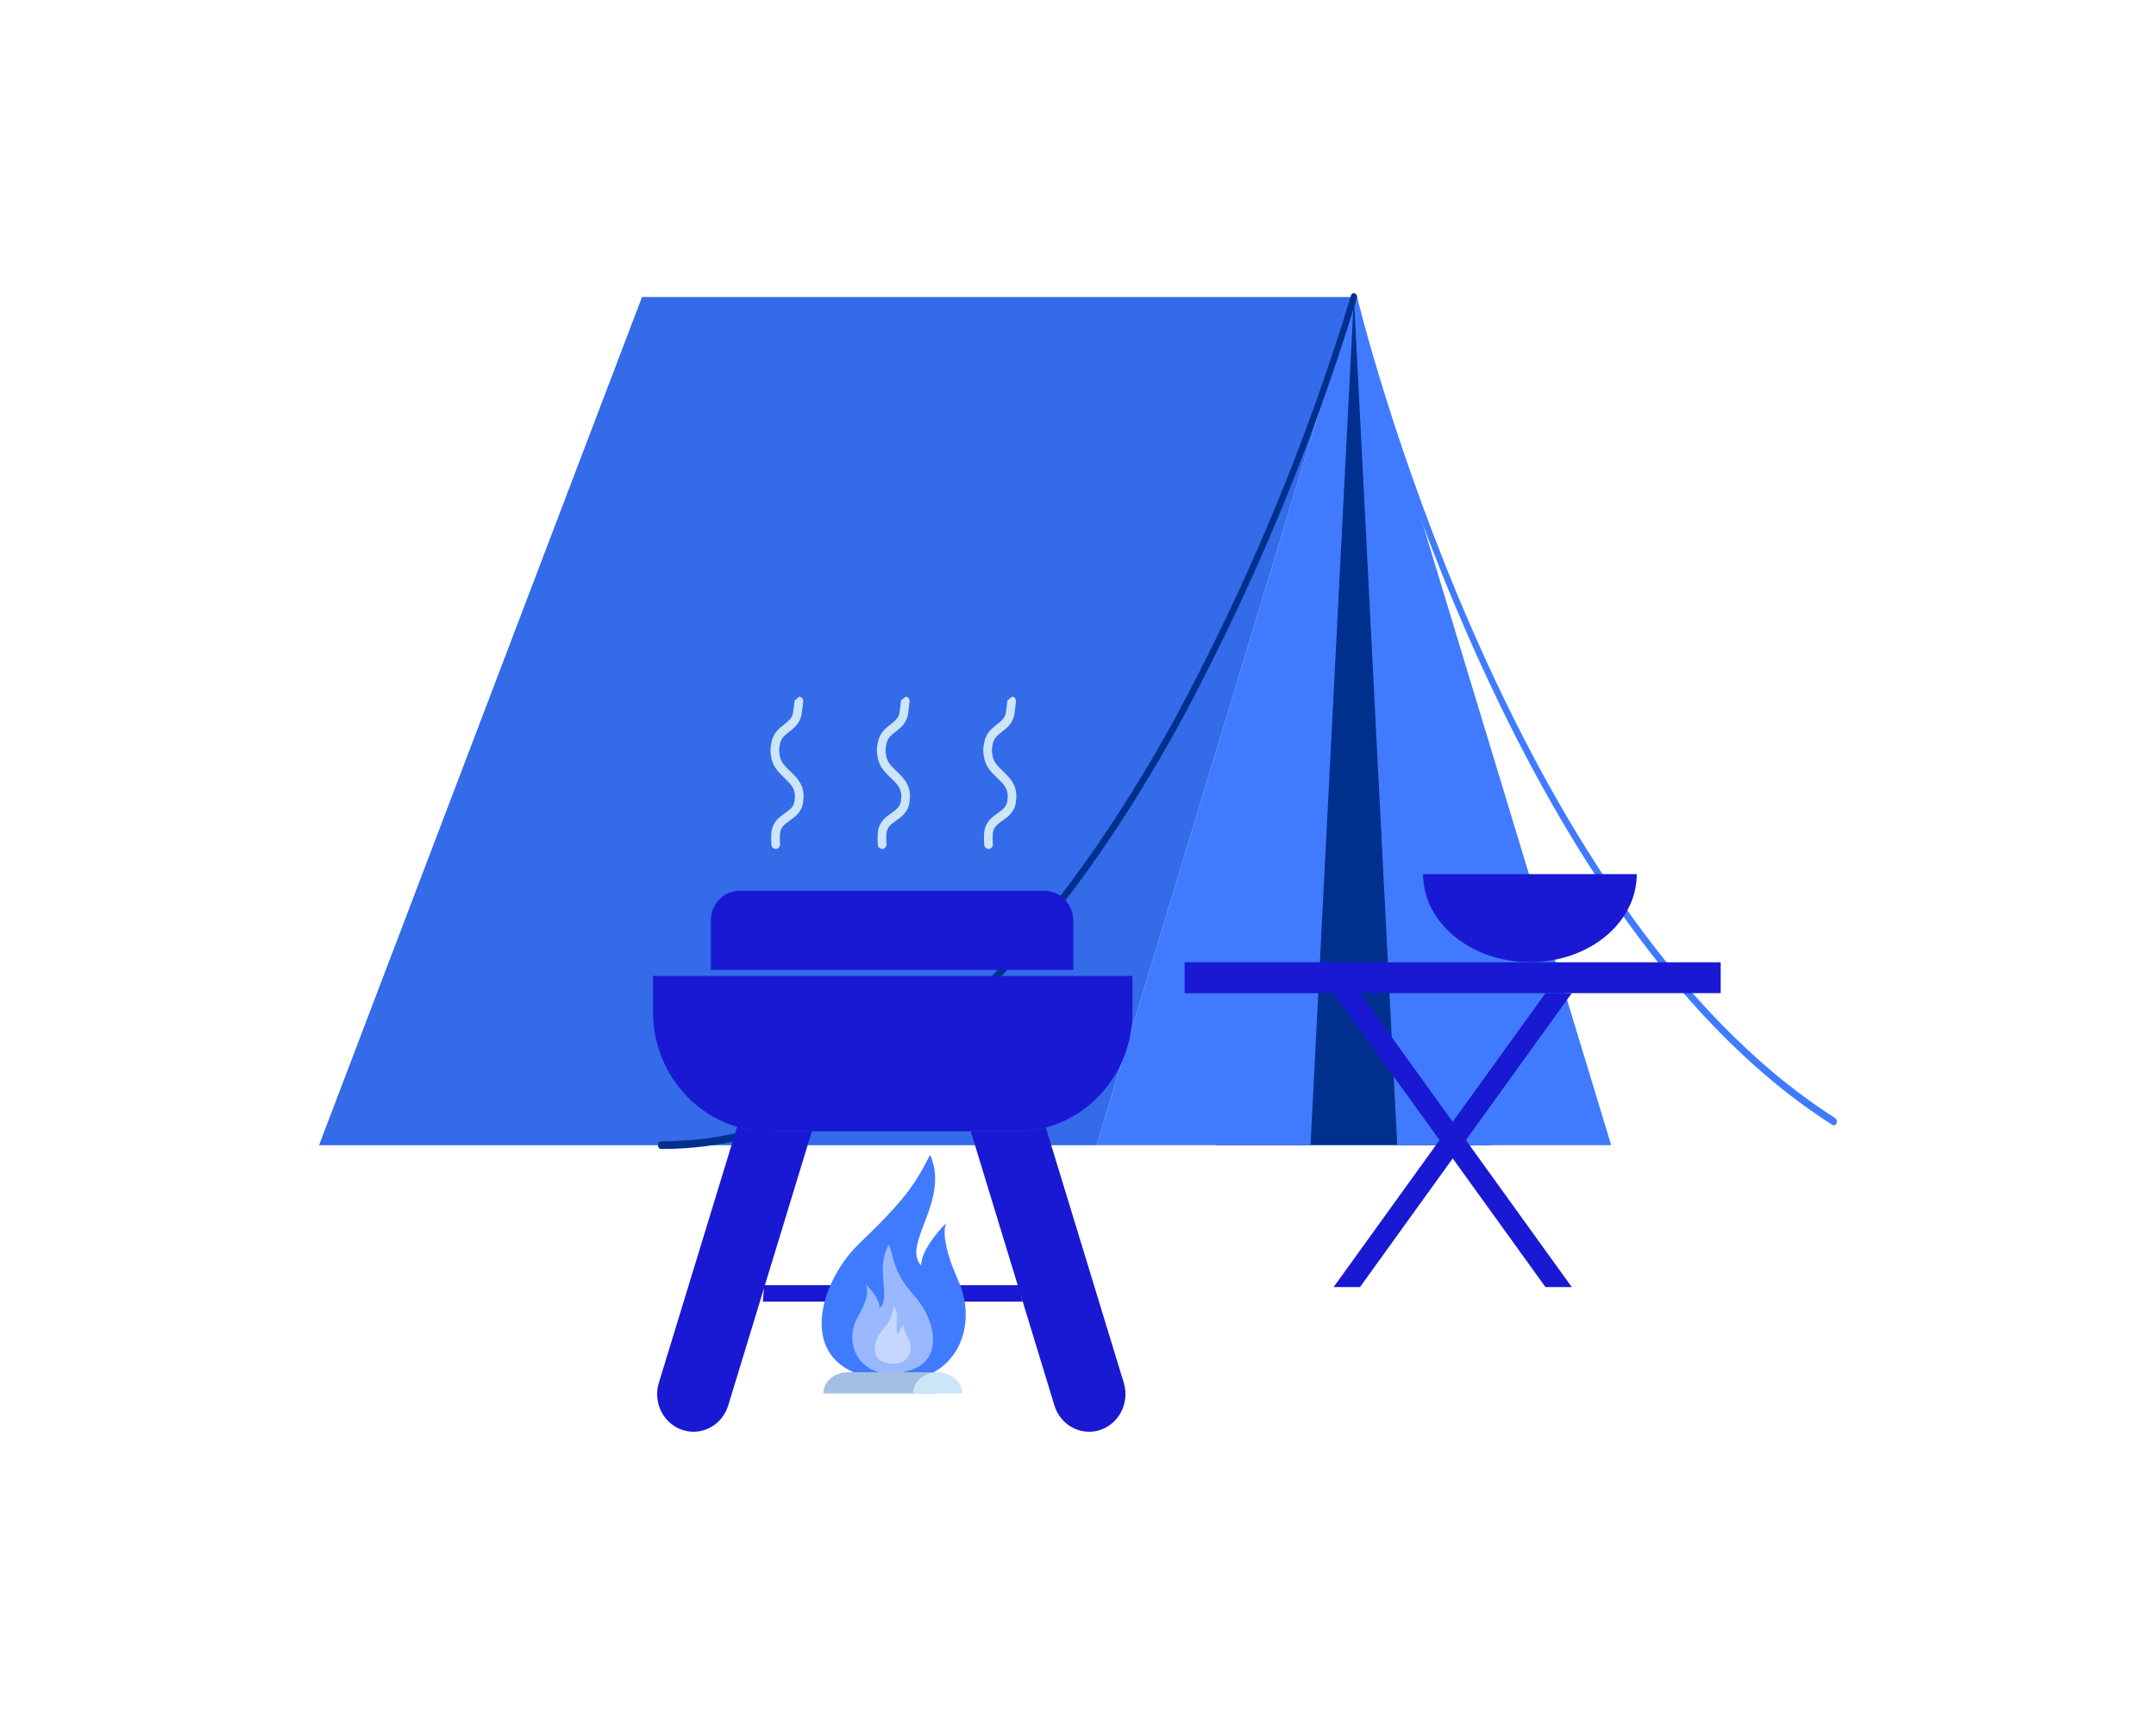 <svg width="125" height="100" viewBox="0 0 125 100" fill="none" xmlns="http://www.w3.org/2000/svg">
<rect width="125" height="100" fill="white"/>
<path d="M106.321 65.242C106.357 65.239 106.39 65.226 106.418 65.204C106.447 65.182 106.468 65.152 106.48 65.118C106.502 65.066 106.506 65.008 106.492 64.954C106.478 64.9 106.446 64.852 106.403 64.819C87.231 52.609 78.75 17.511 78.669 17.157C78.665 17.131 78.657 17.107 78.643 17.085C78.63 17.063 78.612 17.044 78.591 17.03C78.57 17.016 78.546 17.007 78.521 17.003C78.496 16.999 78.471 17 78.447 17.007C78.398 17.031 78.359 17.072 78.338 17.123C78.316 17.174 78.312 17.231 78.327 17.285C78.412 17.649 86.935 52.919 106.24 65.216C106.265 65.231 106.293 65.24 106.321 65.242Z" fill="#407BFF"/>
<path d="M86.462 66.386H70.527L78.496 17.219L86.462 66.386Z" fill="#00308E"/>
<path d="M63.576 66.386L78.496 17.219H37.224L18.5 66.386H63.576Z" fill="#407BFF"/>
<path opacity="0.2" d="M63.576 66.386L78.496 17.219H37.224L18.5 66.386H63.576Z" fill="#00308E"/>
<path d="M75.98 66.386L78.496 17.219L63.576 66.386H75.98Z" fill="#407BFF"/>
<path d="M81.009 66.386L78.496 17.219L93.413 66.386H81.009Z" fill="#407BFF"/>
<path d="M38.327 66.609C51.965 66.609 62.208 53.188 68.401 41.93C72.626 34.102 76.064 25.848 78.662 17.295C78.679 17.242 78.678 17.184 78.658 17.132C78.638 17.08 78.601 17.037 78.553 17.011C78.529 17.002 78.504 16.998 78.48 17.001C78.455 17.003 78.431 17.011 78.409 17.023C78.388 17.036 78.369 17.054 78.355 17.075C78.341 17.096 78.331 17.12 78.327 17.146C75.74 25.664 72.314 33.886 68.105 41.682C61.961 52.849 51.81 66.164 38.327 66.164C38.276 66.169 38.228 66.196 38.195 66.237C38.162 66.279 38.146 66.333 38.151 66.386C38.146 66.44 38.162 66.493 38.195 66.535C38.228 66.577 38.276 66.603 38.327 66.609Z" fill="#00308E"/>
<path d="M68.683 57.574L99.762 57.574V55.784L68.683 55.784V57.574Z" fill="#1919D3"/>
<path opacity="0.2" d="M68.683 57.574H79.856V55.784H68.683V57.574Z" fill="#1919D3"/>
<path d="M89.603 74.614H91.129L78.849 57.574H77.319L89.603 74.614Z" fill="#1919D3"/>
<path d="M78.849 74.614H77.319L89.603 57.574H91.129L78.849 74.614Z" fill="#1919D3"/>
<path d="M94.897 50.672C94.897 53.498 92.123 55.776 88.7 55.776C85.278 55.776 82.507 53.487 82.507 50.672H94.897Z" fill="#1919D3"/>
<path d="M59.296 75.456L44.224 75.456L44.308 74.503H59.045L59.296 75.456Z" fill="#1919D3"/>
<path d="M42.736 65.323C42.736 65.323 43.554 65.582 44.559 65.582C45.54 65.582 47.071 65.582 47.071 65.582L42.221 81.472C41.888 82.569 40.788 83.211 39.707 82.937C38.525 82.638 37.833 81.368 38.197 80.167L42.736 65.323Z" fill="#1919D3"/>
<path d="M60.636 65.364C60.636 65.364 59.846 65.582 58.961 65.582C57.915 65.582 56.282 65.582 56.282 65.582L61.132 81.472C61.465 82.569 62.565 83.211 63.645 82.937C64.827 82.638 65.519 81.368 65.156 80.167L60.636 65.364Z" fill="#1919D3"/>
<path d="M41.21 53.371V56.229H62.227V53.371C62.227 52.414 61.477 51.639 60.552 51.639H42.884C41.959 51.639 41.21 52.414 41.21 53.371Z" fill="#1919D3"/>
<path d="M37.86 58.654V56.575H65.66V58.654C65.66 62.48 62.661 65.582 58.961 65.582C53.337 65.582 50.183 65.582 44.559 65.582C40.859 65.582 37.86 62.48 37.86 58.654Z" fill="#1919D3"/>
<path d="M46.343 40.382C46.481 40.396 46.582 40.524 46.567 40.666L46.567 40.672L46.565 40.686C46.564 40.698 46.562 40.716 46.56 40.739C46.555 40.783 46.549 40.846 46.541 40.916C46.525 41.057 46.503 41.234 46.482 41.374C46.397 41.921 46.049 42.192 45.778 42.404L45.771 42.409C45.489 42.629 45.289 42.79 45.224 43.117C45.188 43.296 45.173 43.401 45.173 43.499C45.173 43.597 45.186 43.7 45.223 43.876C45.292 44.203 45.527 44.434 45.838 44.733L45.846 44.74C46.131 45.015 46.489 45.359 46.566 45.884C46.583 46.003 46.593 46.091 46.592 46.182C46.591 46.267 46.581 46.35 46.569 46.454L46.567 46.474C46.496 47.073 46.106 47.348 45.808 47.557L45.794 47.567C45.482 47.787 45.273 47.944 45.227 48.296C45.212 48.408 45.211 48.563 45.216 48.7C45.218 48.766 45.221 48.825 45.223 48.867C45.225 48.888 45.226 48.904 45.227 48.916L45.228 48.928L45.228 48.931L45.228 48.932C45.24 49.075 45.137 49.201 44.999 49.213C44.861 49.225 44.739 49.119 44.727 48.976L44.978 48.954C44.727 48.976 44.727 48.976 44.727 48.976L44.727 48.974L44.727 48.97L44.726 48.955C44.725 48.942 44.724 48.923 44.722 48.9C44.719 48.854 44.716 48.79 44.714 48.717C44.709 48.574 44.708 48.383 44.729 48.226C44.807 47.633 45.196 47.36 45.492 47.151L45.511 47.138C45.822 46.919 46.027 46.763 46.068 46.411L46.069 46.402C46.083 46.284 46.089 46.23 46.09 46.177C46.09 46.128 46.086 46.073 46.069 45.962C46.022 45.638 45.803 45.409 45.496 45.113L45.46 45.079C45.182 44.812 44.836 44.48 44.732 43.986C44.693 43.798 44.67 43.651 44.671 43.497C44.671 43.344 44.695 43.198 44.732 43.013C44.836 42.486 45.179 42.219 45.445 42.012L45.468 41.994C45.747 41.777 45.935 41.617 45.986 41.292C46.005 41.164 46.026 40.995 46.042 40.856C46.049 40.787 46.056 40.726 46.06 40.683C46.063 40.661 46.065 40.643 46.066 40.632L46.068 40.613L46.343 40.382Z" fill="#CCE5F7"/>
<path d="M52.512 40.382C52.65 40.396 52.75 40.524 52.736 40.666L52.736 40.667L52.735 40.672L52.734 40.686C52.733 40.698 52.731 40.716 52.728 40.739C52.724 40.783 52.717 40.846 52.709 40.916C52.693 41.057 52.672 41.234 52.65 41.374C52.565 41.921 52.218 42.192 51.946 42.404L51.939 42.409C51.657 42.629 51.457 42.79 51.392 43.117C51.356 43.296 51.342 43.401 51.341 43.499C51.341 43.597 51.355 43.7 51.392 43.876C51.461 44.203 51.696 44.434 52.007 44.733L52.014 44.74C52.3 45.015 52.657 45.359 52.734 45.884C52.752 46.003 52.761 46.091 52.76 46.182C52.76 46.267 52.75 46.35 52.737 46.454L52.735 46.474C52.665 47.073 52.275 47.348 51.977 47.557L51.962 47.567C51.65 47.787 51.441 47.944 51.395 48.296C51.38 48.408 51.38 48.563 51.384 48.7C51.386 48.766 51.389 48.825 51.392 48.867C51.393 48.888 51.394 48.904 51.395 48.916L51.396 48.928L51.396 48.932C51.408 49.075 51.306 49.201 51.167 49.213C51.029 49.225 50.908 49.119 50.896 48.976L51.146 48.954C50.896 48.976 50.896 48.976 50.896 48.976L50.896 48.976L50.896 48.974L50.895 48.97L50.894 48.955C50.893 48.942 50.892 48.923 50.89 48.9C50.888 48.854 50.884 48.79 50.882 48.717C50.877 48.574 50.877 48.383 50.897 48.226C50.975 47.633 51.364 47.36 51.66 47.151L51.679 47.138C51.99 46.919 52.195 46.763 52.236 46.411L52.237 46.402C52.251 46.284 52.257 46.23 52.258 46.177C52.258 46.128 52.254 46.073 52.237 45.962C52.19 45.638 51.971 45.409 51.664 45.113L51.629 45.079C51.35 44.812 51.005 44.48 50.901 43.986C50.861 43.798 50.838 43.651 50.839 43.497C50.84 43.344 50.863 43.198 50.9 43.013C51.005 42.486 51.347 42.219 51.613 42.012L51.637 41.994C51.915 41.777 52.104 41.617 52.154 41.292C52.174 41.164 52.194 40.995 52.21 40.856C52.218 40.787 52.224 40.726 52.229 40.683C52.231 40.661 52.233 40.643 52.234 40.632L52.236 40.618L52.236 40.614L52.236 40.613L52.512 40.382Z" fill="#CCE5F7"/>
<path d="M58.904 40.666C58.918 40.524 58.818 40.396 58.68 40.382L58.404 40.613L58.404 40.614L58.404 40.618L58.403 40.632C58.401 40.643 58.399 40.661 58.397 40.683C58.393 40.726 58.386 40.787 58.378 40.856C58.363 40.995 58.342 41.164 58.322 41.292C58.272 41.617 58.083 41.777 57.805 41.994L57.782 42.012C57.516 42.219 57.173 42.486 57.068 43.013C57.032 43.198 57.008 43.344 57.007 43.497C57.007 43.651 57.029 43.798 57.069 43.986C57.173 44.48 57.519 44.812 57.797 45.079L57.833 45.113C58.14 45.409 58.358 45.638 58.406 45.962C58.422 46.073 58.427 46.128 58.426 46.177C58.426 46.23 58.42 46.284 58.406 46.402L58.405 46.411C58.364 46.763 58.158 46.919 57.848 47.138L57.828 47.151C57.532 47.36 57.143 47.633 57.066 48.226C57.045 48.383 57.046 48.574 57.05 48.717C57.052 48.79 57.056 48.854 57.059 48.9C57.06 48.923 57.062 48.942 57.062 48.955L57.064 48.97L57.064 48.974L57.064 48.976L57.064 48.976L57.064 48.976C57.064 48.976 57.064 48.976 57.314 48.954L57.064 48.976C57.076 49.119 57.198 49.225 57.336 49.213C57.474 49.201 57.577 49.075 57.565 48.932L57.565 48.931L57.564 48.928L57.563 48.916C57.563 48.904 57.561 48.888 57.56 48.867C57.557 48.825 57.554 48.766 57.552 48.7C57.548 48.563 57.549 48.408 57.563 48.296C57.61 47.944 57.819 47.787 58.13 47.567L58.145 47.557C58.443 47.348 58.833 47.073 58.904 46.474L58.906 46.454C58.918 46.35 58.928 46.267 58.929 46.182C58.929 46.091 58.92 46.003 58.903 45.884C58.825 45.359 58.468 45.015 58.182 44.74L58.175 44.733C57.864 44.434 57.629 44.203 57.56 43.876C57.523 43.7 57.509 43.597 57.51 43.499C57.51 43.401 57.525 43.296 57.56 43.117C57.626 42.79 57.825 42.629 58.108 42.409L58.114 42.404C58.386 42.192 58.734 41.921 58.818 41.374C58.84 41.234 58.861 41.057 58.877 40.916C58.885 40.846 58.892 40.783 58.897 40.739C58.899 40.716 58.901 40.698 58.902 40.686L58.904 40.672L58.904 40.666Z" fill="#CCE5F7"/>
<path d="M52.17 80.015C55.454 80.015 56.744 76.866 55.56 74.237C54.376 71.609 54.868 70.895 54.868 70.895C54.868 70.895 53.406 72.312 53.406 73.365C52.251 72.154 55.112 69.551 53.924 66.945C53.044 68.683 52.458 69.554 49.801 72.105C47.303 74.501 45.756 80.015 52.17 80.015Z" fill="#407BFF"/>
<path opacity="0.5" d="M51.518 79.608C49.73 79.608 48.899 77.756 49.744 76.323C50.589 74.889 50.175 74.431 50.175 74.431C50.175 74.431 51.067 75.273 50.987 75.846C51.708 75.186 50.697 73.57 51.538 72.15C51.884 73.096 51.801 73.762 53.044 75.161C54.355 76.633 55.013 79.608 51.518 79.608Z" fill="#F2F7FF"/>
<path opacity="0.5" d="M51.862 79.055C52.659 79.055 53.029 78.23 52.652 77.59C52.275 76.95 52.46 76.747 52.46 76.747C52.46 76.747 52.063 77.122 52.097 77.379C51.777 77.079 52.227 76.362 51.852 75.729C51.696 76.152 51.736 76.449 51.181 77.071C50.597 77.73 50.303 79.055 51.862 79.055Z" fill="#F2F7FF"/>
<path d="M47.734 80.779C47.734 80.453 47.883 80.141 48.149 79.91C48.415 79.679 48.776 79.55 49.151 79.55H54.36V80.779H47.734Z" fill="#CCE5F7"/>
<path opacity="0.2" d="M47.734 80.779C47.734 80.453 47.883 80.141 48.149 79.91C48.415 79.679 48.776 79.55 49.151 79.55H54.36V80.779H47.734Z" fill="#00308E"/>
<path d="M54.36 79.547C54.736 79.547 55.096 79.676 55.362 79.907C55.628 80.138 55.778 80.45 55.778 80.776H52.942C52.942 80.45 53.092 80.138 53.358 79.907C53.623 79.676 53.984 79.547 54.36 79.547Z" fill="#CCE5F7"/>
</svg>
